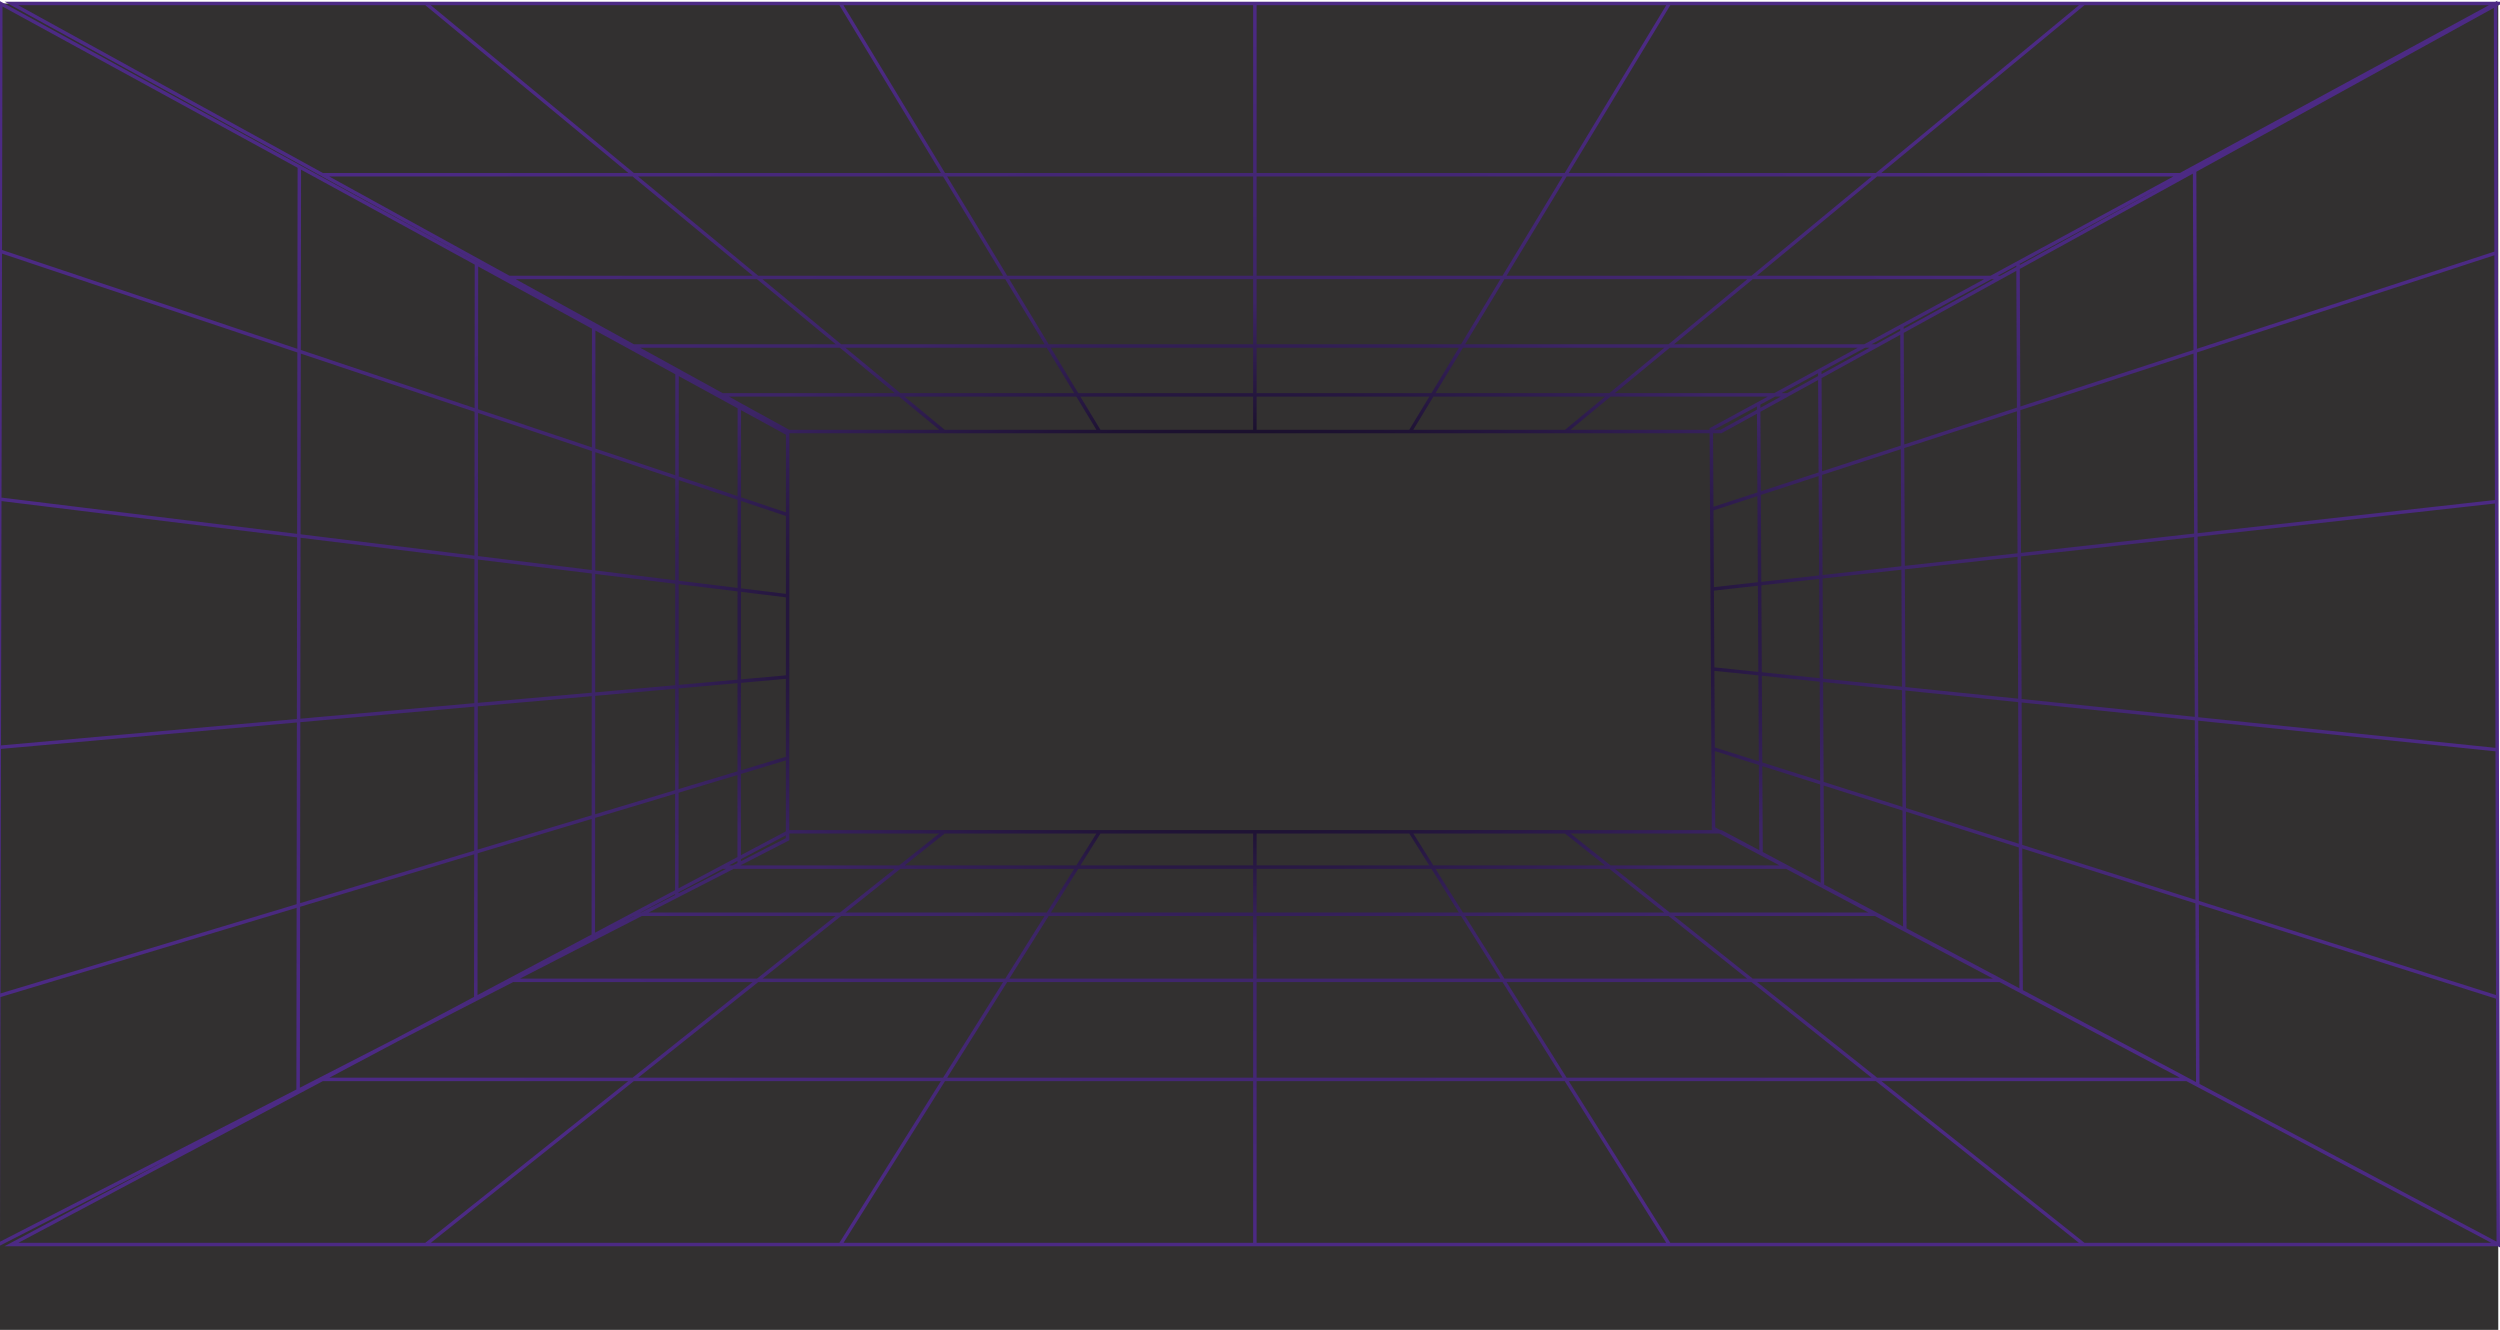 <svg width="1440" height="766" viewBox="0 0 1440 766" fill="none" xmlns="http://www.w3.org/2000/svg">
<path d="M-1 2H1439V766H-1V2Z" fill="#323030"/>
<path d="M185.725 621.737H1259.86M293.181 564.663H1152.41M364.796 526.636H1080.79M415.963 499.473H1029.64M901.773 479.107L1200.27 716.838M812.279 479.107L961.529 716.838M722.803 479.107V716.838M633.309 479.107L484.059 716.838M543.816 479.107L245.332 716.838M453.655 436.642L-0.7 573.558M453.655 389.914L-0.416 430.452M453.672 343.186L-0.133 287.498M453.672 296.48L0.151 144.695M172.416 96.062L171.716 628.165M274.435 151.816L274.051 575.615M341.964 188.739L341.747 540.855M389.979 214.971L389.846 516.16M425.853 234.58L425.77 497.72M986.746 431.253L1438.7 574.511M986.48 385.304L1438.38 431.859M986.229 339.312L1438.07 288.905M985.979 293.277L1437.77 145.647M1264.08 96.17L1265.92 625.07M1162.38 151.361L1164.17 571.113M1095.52 187.635L1097.17 535.596M1048.2 213.304L1049.72 510.446M1012.98 232.437L1014.36 491.703M185.725 100.651H1259.86M293.181 159.824H1152.41M364.796 199.279H1080.79M415.963 227.437H1029.64M901.773 248.583L1200.27 2M812.279 248.583L961.529 2M722.803 248.583V2M633.309 248.583L484.059 2M543.816 248.583L245.332 2M454.322 479.107H991.266L1439 716.838H6.588L454.322 479.107ZM453.689 249.795L0.451 2.065L-1 716.859L453.639 483.392L453.689 249.795ZM985.712 247.241L1437.45 2.065L1439 716.859L986.997 477.18L985.712 247.241ZM454.322 248.561H991.266L1439 2H6.588L454.322 248.561Z" stroke="url(#paint0_radial_1268_913)" stroke-width="2" stroke-miterlimit="10"/>
<defs>
<radialGradient id="paint0_radial_1268_913" cx="0" cy="0" r="1" gradientUnits="userSpaceOnUse" gradientTransform="translate(719 359.43) rotate(90) scale(357.43 720)">
<stop offset="0.141"/>
<stop offset="0.521" stop-color="#3D2567"/>
<stop offset="0.979" stop-color="#4C2A84"/>
</radialGradient>
</defs>
</svg>
